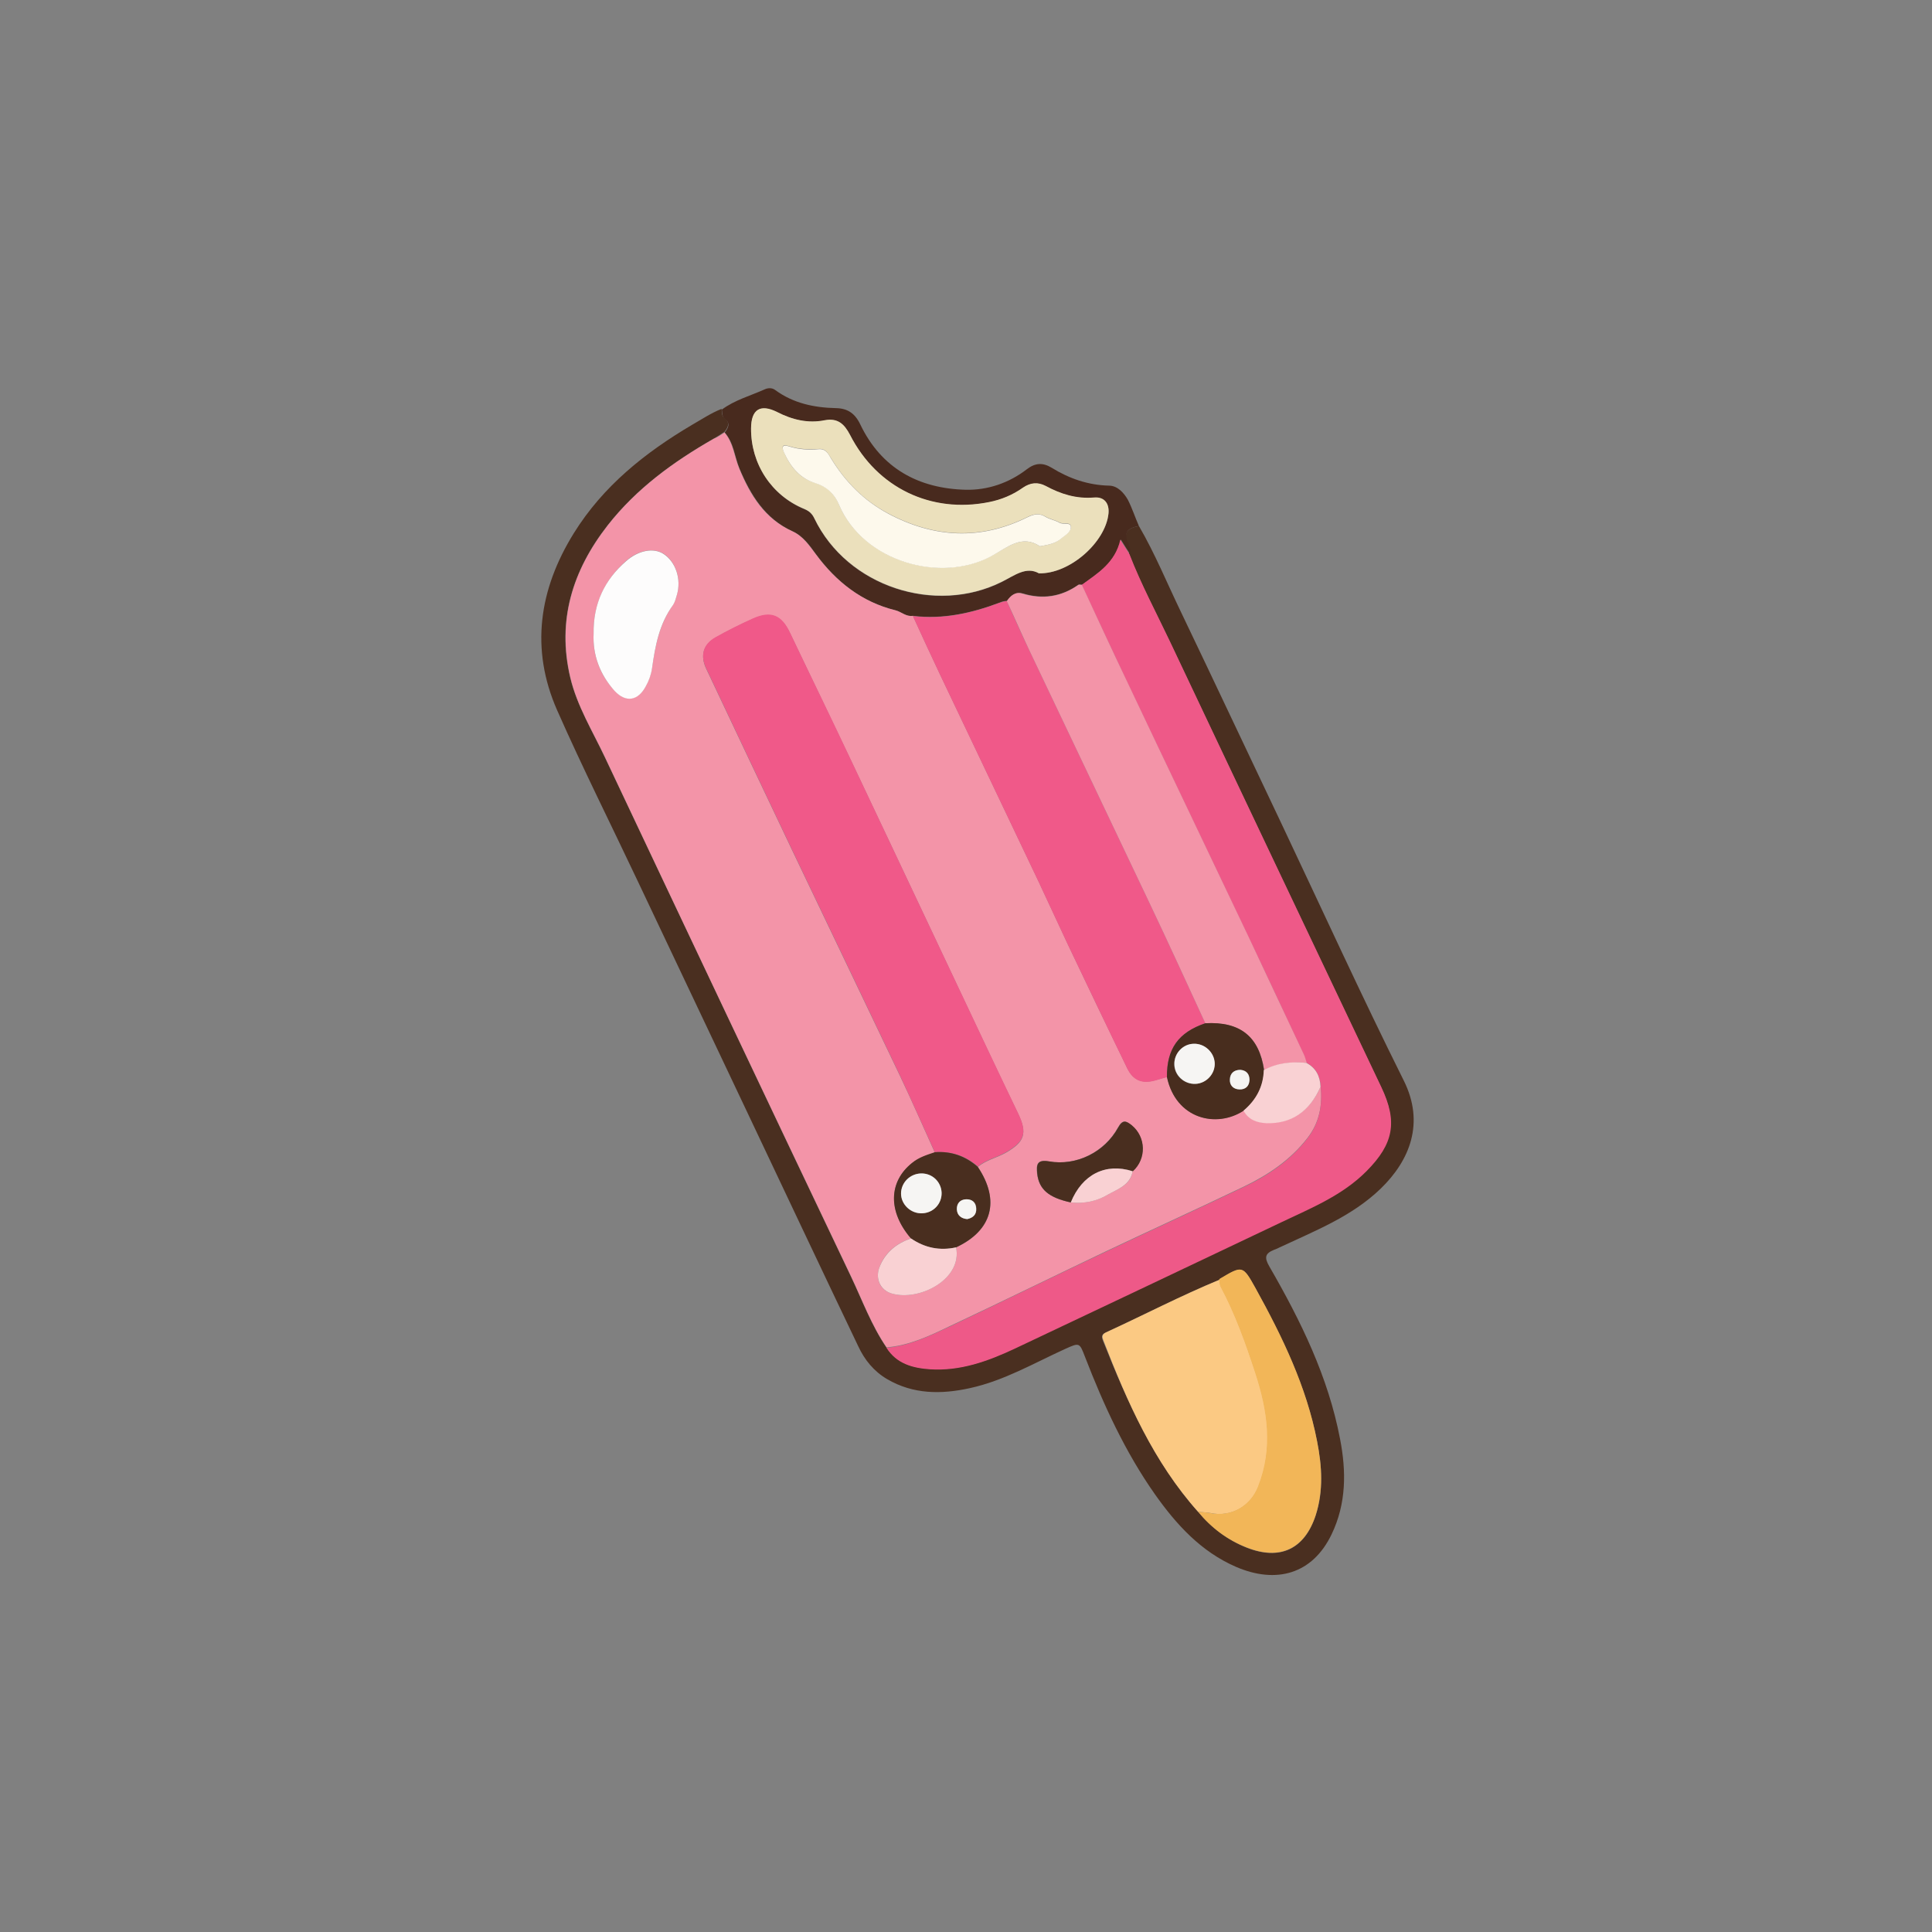 <?xml version="1.0" encoding="utf-8"?>
<!-- Generator: Adobe Illustrator 19.2.0, SVG Export Plug-In . SVG Version: 6.00 Build 0)  -->
<svg version="1.1" id="Calque_1" xmlns="http://www.w3.org/2000/svg" xmlns:xlink="http://www.w3.org/1999/xlink" x="0px" y="0px"
	 viewBox="0 0 800 800" style="enable-background:new 0 0 800 800;" xml:space="preserve">
<rect x="0" y="0" width="800" height="800" fill="#808080" stroke="none"/>
<style type="text/css">
	.st0{fill:none;}
	.st1{fill:#4A2F20;}
	.st2{fill:#482A1E;}
	.st3{fill:#F394A8;}
	.st4{fill:#EE5988;}
	.st5{fill:#FBC983;}
	.st6{fill:#F2B658;}
	.st7{fill:#F05989;}
	.st8{fill:#EBE0BC;}
	.st9{fill:#FDFCFC;}
	.st10{fill:#492E1F;}
	.st11{fill:#482D1E;}
	.st12{fill:#F9D1D3;}
	.st13{fill:#FDF9EC;}
	.st14{fill:#F6F5F3;}
</style>
<g>
	<g>
		<path class="st0" d="M203,400.5c0-89.5,0-179-0.1-268.5c0-3.4,0.7-4.1,4.1-4.1c129.7,0.1,259.3,0.1,389,0c3.4,0,4.1,0.7,4.1,4.1
			c-0.1,179.3-0.1,358.7,0,538c0,3.4-0.7,4.1-4.1,4.1c-129.7-0.1-259.3-0.1-389,0c-3.4,0-4.1-0.7-4.1-4.1
			C203,580.2,203,490.3,203,400.5z M471.6,217.8c-1.5-3.6-2.8-7.4-4.7-10.9c-1.6-2.9-4.2-5.8-7.6-5.8c-8.7-0.2-16.6-3-23.9-7.4
			c-3.8-2.4-7-2-10.3,0.6c-7.5,5.7-16.2,8.8-25.3,8.5c-19.6-0.5-35-8.9-43.7-27.1c-2.2-4.6-5.2-6.6-10-6.7c-9.1-0.2-17.7-2-25.2-7.5
			c-1.3-1-3-0.8-4.3-0.3c-6,2.6-12.4,4.4-17.8,8.4c-4.3,1.7-8.2,4.2-12.2,6.6c-19.5,11.5-37,25.4-49,44.9
			c-14.3,23.2-18.1,47.9-6.9,73.3c10.5,23.8,22.1,47.1,33.3,70.6c15.1,31.8,30.1,63.6,45.2,95.4c15.4,32.5,30.8,64.9,46.2,97.4
			c2.7,5.6,6.5,10.4,12,13.6c10.8,6.3,22.4,6.3,34.2,3.7c14.2-3.1,26.6-10.5,39.6-16.3c5.8-2.6,5.8-2.6,8.1,3.4
			c7.7,19.9,16.5,39.2,28.9,56.8c8.9,12.6,19,23.8,33.6,30.1c16.6,7.2,31.7,3,39.6-13.5c6.1-12.7,6-26,3.5-39.4
			c-4.9-25.8-16.4-49-29.3-71.5c-2.2-3.9-1.7-5.5,2-6.9c0.8-0.3,1.5-0.6,2.3-1c14.6-6.9,29.9-12.8,41.8-24.3
			c12.1-11.8,18.3-27.2,9.6-44.7c-17.4-35.2-33.8-70.9-50.6-106.3c-13.8-29.2-27.6-58.5-41.6-87.6
			C483.3,241.7,478.2,229.4,471.6,217.8z"/>
		<path class="st1" d="M471.6,217.8c6.7,11.5,11.7,23.8,17.5,35.8c14,29.2,27.7,58.4,41.6,87.6c16.8,35.5,33.1,71.2,50.6,106.3
			c8.7,17.5,2.5,33-9.6,44.7c-11.9,11.5-27.1,17.4-41.8,24.3c-0.7,0.4-1.5,0.7-2.3,1c-3.7,1.5-4.2,3.1-2,6.9
			c13,22.5,24.4,45.7,29.3,71.5c2.6,13.4,2.6,26.7-3.5,39.4c-7.9,16.5-22.9,20.7-39.6,13.5c-14.5-6.3-24.7-17.5-33.6-30.1
			c-12.3-17.5-21.2-36.9-28.9-56.8c-2.3-6-2.3-6-8.1-3.4c-13,5.9-25.4,13.2-39.6,16.3c-11.8,2.6-23.4,2.6-34.2-3.7
			c-5.5-3.2-9.4-8-12-13.6c-15.5-32.4-30.8-64.9-46.2-97.4c-15.1-31.8-30.1-63.6-45.2-95.4c-11.1-23.5-22.8-46.8-33.3-70.6
			c-11.2-25.4-7.5-50.1,6.9-73.3c12.1-19.5,29.5-33.4,49-44.9c4-2.3,7.9-4.9,12.2-6.6c0.2,1.3-0.1,2.8,1.1,3.7
			c2.6,2,1.6,3.9,0.1,5.8c-1.5,1-3,2-4.6,2.9c-16.6,9.5-31.9,20.6-43.8,35.8c-14.6,18.7-21.1,39.5-15.5,63.1
			c2.8,11.7,9.2,22.1,14.3,32.9c33.9,71.7,67.8,143.4,101.9,215c4.7,9.9,8.5,20.3,14.7,29.4c4.2,6.6,10.8,8.4,17.9,8.9
			c12.5,0.9,24-3.2,35-8.5c36.9-17.4,73.7-34.9,110.5-52.4c12.5-5.9,25.3-11.2,35.3-21.2c11.2-11.3,12.9-20.4,6.1-34.7
			c-29.2-61.5-58.4-123-87.5-184.5c-5.7-12-12-23.8-16.8-36.2c0.3-1.5-0.1-2.9-0.7-4.3C465.3,220.6,466.5,218.8,471.6,217.8z
			 M496.1,626c5.5,6.6,12.2,11.7,20.2,14.9c13.8,5.4,23.9,0.6,28.5-13.4c3.3-10.1,2.6-20.3,0.6-30.5c-4.4-22.8-14.4-43.4-25.5-63.5
			c-5.3-9.6-5.4-9.5-14.8-3.9c-0.1,0.1-0.2,0.3-0.3,0.4c-16,6.6-31.3,14.6-47,21.8c-2,0.9-1.6,2.1-1,3.6
			C466.9,580.6,477.7,605.4,496.1,626z"/>
		<path class="st2" d="M471.6,217.8c-5.1,1-6.2,2.8-4.4,7.3c0.6,1.4,1,2.8,0.7,4.3c-1.1-1.7-2.2-3.4-3.8-6
			c-2.2,9.6-9.4,13.9-16,18.7c-0.5,0-1.1-0.2-1.5,0c-7.2,5-14.8,6.1-23.2,3.6c-2.8-0.8-4.8,0.9-6.4,3.1c-1.2,0-2.2,0.3-3.3,0.8
			c-11.5,4.3-23.3,6.9-35.6,5.4c-2.8,0.5-4.8-1.7-7.3-2.3c-13.9-3.4-24.5-11.8-32.9-23.2c-2.7-3.7-5.3-7.5-9.7-9.5
			c-11.4-5.2-17.4-15.1-22-26c-2-4.9-2.3-10.6-6.1-14.9c1.5-2,2.5-3.8-0.1-5.8c-1.1-0.9-0.9-2.4-1.1-3.7c5.4-4,11.8-5.7,17.8-8.4
			c1.3-0.6,3-0.7,4.3,0.3c7.5,5.5,16.1,7.3,25.2,7.5c4.7,0.1,7.8,2.1,10,6.7c8.7,18.2,24.1,26.6,43.7,27.1
			c9.1,0.2,17.9-2.8,25.3-8.5c3.4-2.6,6.5-2.9,10.3-0.6c7.3,4.5,15.1,7.2,23.9,7.4c3.4,0.1,6,3,7.6,5.8
			C468.8,210.4,470,214.2,471.6,217.8z M430.2,237.4c12.8,0.3,27.6-12.9,28.8-24.7c0.4-4.2-1.7-7-6-6.6c-7.3,0.6-13.8-1.4-20-4.8
			c-3.2-1.8-6.3-1.4-9.4,0.7c-4.3,3-9,5-14.1,6c-23.9,4.8-46.2-5.8-57.5-27.8c-2.4-4.6-5.1-7.1-10.5-6.1c-7,1.4-13.5-0.3-19.7-3.4
			c-6.9-3.5-10.7-1.1-10.8,6.8c0,14.7,8.5,27.7,22,33.3c2.1,0.8,3.3,2,4.2,3.9c13.6,28.4,50.2,40,77.6,26.3
			C420.1,238.3,424.9,234.4,430.2,237.4z"/>
		<path class="st3" d="M300,179.1c3.7,4.3,4,9.9,6.1,14.9c4.5,11,10.5,20.8,22,26c4.4,2,7,5.9,9.7,9.5c8.4,11.4,19.1,19.8,32.9,23.2
			c2.5,0.6,4.5,2.8,7.3,2.3c3.8,8.3,7.6,16.6,11.5,24.8c13.5,28.4,27,56.7,40.5,85.1c4.1,8.7,8.1,17.5,12.2,26.2
			c8.1,17.1,16.3,34.2,24.6,51.3c2.5,5,6.3,6.4,11.6,4.9c1.6-0.5,3.2-0.9,4.8-1.4c3.7,17.4,20.5,21.4,31.8,13.9
			c2.1,3.7,5.5,5,9.5,5.1c10.3,0.3,17.9-4.8,22.4-15.1c0.7,7.8-0.5,15-5.6,21.5c-7,9-16.2,15.2-26.2,20c-19,9.1-38.1,17.8-57.1,26.8
			c-21.6,10.3-43,20.8-64.7,31c-8.3,4-16.7,8-26.2,8.8c-6.2-9.1-10-19.5-14.7-29.4c-34.1-71.6-68.1-143.3-101.9-215
			c-5.1-10.8-11.5-21.1-14.3-32.9c-5.6-23.6,0.9-44.4,15.5-63.1c11.9-15.2,27.2-26.3,43.8-35.8C297,181.1,298.5,180.1,300,179.1z
			 M443.4,497.9c5.4,0.6,10.7-0.5,15.3-3.2c4.1-2.4,9.4-3.9,10.3-9.7c5.8-5.1,5.5-14.2-0.5-19.1c-2.3-1.8-3.7-2.5-5.6,1
			c-5.6,10.2-17.3,16-28.6,14c-5.2-0.9-5.2,1.6-4.9,5C430.2,492.5,434.2,495.9,443.4,497.9z M377.2,512.8
			c-6.1,2.1-10.8,5.8-13.1,12.1c-1.7,4.6,0.3,9.3,5.1,10.7c11.3,3.4,29.4-5.9,26.7-19.1c15-7,18.3-19.4,9-33.3
			c3.4-2.8,7.7-3.7,11.5-5.8c7.9-4.5,9.1-8,5.2-16.2c-4.2-8.7-8.3-17.3-12.4-26c-18.8-39.8-37.5-79.6-56.4-119.4
			c-8.5-17.9-17.1-35.7-25.6-53.5c-3.6-7.5-7.9-9.4-15.5-6c-5.3,2.3-10.5,4.9-15.5,7.8c-5.1,2.9-6.3,7.5-3.8,12.8
			c11.9,25.2,23.8,50.4,35.8,75.6c14.8,31.1,29.7,62,44.5,93.1c5,10.5,9.6,21.1,14.4,31.7c-3.3,1.1-6.6,2.1-9.4,4.3
			C367.9,489.3,367.7,501.7,377.2,512.8z M245.8,262.4c-0.4,8.6,2.4,16.8,8.7,23.6c4.6,5,9.7,4.1,12.9-1.9c1.3-2.4,2.2-4.9,2.6-7.5
			c1.3-9.3,3.1-18.3,8.7-26.2c0.8-1.2,1.2-2.7,1.6-4.2c1.9-6.5-0.5-13.6-5.5-16.9c-4.1-2.6-10.4-1.6-15.6,3
			C250.4,240.2,245.6,249.9,245.8,262.4z"/>
		<path class="st4" d="M367.1,558.1c9.4-0.8,17.8-4.9,26.2-8.8c21.6-10.2,43.1-20.8,64.7-31c19-9,38.1-17.7,57.1-26.8
			c10.1-4.8,19.2-11,26.2-20c5.1-6.5,6.3-13.7,5.6-21.5c-0.3-4.3-1.9-7.8-5.9-9.9c-0.4-1.2-0.7-2.5-1.3-3.7
			c-7.5-16.1-15-32.2-22.7-48.3c-16.7-35.3-33.6-70.5-50.3-105.7c-6.3-13.3-12.5-26.8-18.8-40.2c6.6-4.8,13.8-9.1,16-18.7
			c1.6,2.6,2.7,4.3,3.8,6c4.8,12.4,11.1,24.2,16.8,36.2c29.1,61.6,58.3,123,87.5,184.5c6.8,14.3,5.1,23.4-6.1,34.7
			c-10,10.1-22.9,15.3-35.3,21.2c-36.8,17.5-73.7,35-110.5,52.4c-11.1,5.2-22.5,9.3-35,8.5C377.9,566.5,371.2,564.7,367.1,558.1z"/>
		<path class="st5" d="M496.1,626c-18.4-20.6-29.3-45.4-39.1-70.7c-0.6-1.5-1-2.7,1-3.6c15.7-7.2,31-15.2,47-21.8
			c0.2,1,0.1,2.1,0.6,2.9c6.1,11.4,10.4,23.6,14.4,35.8c5.1,15.6,7.4,31.1,1.1,47c-3.2,8.1-11.3,12.8-19.9,10.9
			C499.4,626.2,497.8,626.2,496.1,626z"/>
		<path class="st6" d="M496.1,626c1.6,0.2,3.3,0.2,4.9,0.5c8.7,1.8,16.7-2.8,19.9-10.9c6.3-15.9,4-31.4-1.1-47
			c-4-12.3-8.3-24.4-14.4-35.8c-0.4-0.8-0.4-1.9-0.6-2.9c0.1-0.1,0.2-0.3,0.3-0.4c9.4-5.6,9.5-5.6,14.8,3.9
			c11.1,20.1,21.1,40.7,25.5,63.5c2,10.2,2.6,20.4-0.6,30.5c-4.6,14-14.7,18.8-28.5,13.4C508.3,637.7,501.6,632.7,496.1,626z"/>
		<path class="st7" d="M483.2,446c-1.6,0.5-3.2,0.9-4.8,1.4c-5.3,1.5-9.1,0.2-11.6-4.9c-8.3-17-16.4-34.2-24.6-51.3
			c-4.1-8.7-8.1-17.5-12.2-26.2c-13.5-28.4-27-56.7-40.5-85.1c-3.9-8.2-7.7-16.5-11.5-24.8c12.4,1.5,24.2-1.1,35.6-5.4
			c1.1-0.4,2.2-0.7,3.3-0.8c3,6.6,5.9,13.3,9.1,19.9c16.5,34.8,33.1,69.5,49.6,104.3c8,16.8,15.7,33.7,23.5,50.6
			C487.9,427.5,483.1,434.3,483.2,446z"/>
		<path class="st3" d="M499.1,423.7c-7.8-16.9-15.5-33.8-23.5-50.6c-16.5-34.8-33.1-69.5-49.6-104.3c-3.1-6.6-6-13.3-9.1-19.9
			c1.5-2.2,3.5-4,6.4-3.1c8.3,2.5,16,1.5,23.2-3.6c0.3-0.2,1,0,1.5,0c6.2,13.4,12.4,26.8,18.8,40.2c16.7,35.3,33.6,70.5,50.3,105.7
			c7.6,16.1,15.1,32.2,22.7,48.3c0.6,1.2,0.9,2.5,1.3,3.7c-6.1-0.5-12,0.1-17.6,3C521.3,429.2,513.5,423,499.1,423.7z"/>
		<path class="st8" d="M430.2,237.4c-5.3-3-10.1,0.9-15.4,3.5c-27.4,13.7-63.9,2.1-77.6-26.3c-0.9-1.9-2.1-3-4.2-3.9
			c-13.6-5.6-22.1-18.6-22-33.3c0-7.9,3.8-10.3,10.8-6.8c6.2,3.2,12.8,4.8,19.7,3.4c5.4-1,8.1,1.5,10.5,6.1
			c11.2,21.9,33.6,32.6,57.5,27.8c5.1-1,9.9-3,14.1-6c3.1-2.1,6.1-2.4,9.4-0.7c6.3,3.4,12.7,5.4,20,4.8c4.3-0.4,6.4,2.5,6,6.6
			C457.8,224.5,443,237.7,430.2,237.4z M430.6,226.2c3.6-0.6,6.4-1.2,8.6-3.1c1.7-1.5,4.5-2.8,4.2-5.2c-0.2-1.9-3.2-0.7-4.8-1.6
			c-1.7-1-3.8-1.3-5.5-2.3c-2.7-1.6-4.8-1.3-7.7,0.1c-19.4,9.6-38.6,8.6-57.6-1.5c-10.2-5.4-17.8-13.2-23.7-22.9
			c-1.2-1.9-2.2-4.1-5.2-3.8c-4.1,0.3-8.3,0.1-12.3-1.2c-2.9-0.9-2.9,0.4-2,2.5c2.6,6,6.5,10.9,13.1,12.8c4.7,1.4,7.8,4.4,9.6,8.7
			c10.1,24,42.4,32.9,63.4,21.4C417.2,226.6,423.2,221.2,430.6,226.2z"/>
		<path class="st7" d="M387.1,477.1c-4.8-10.6-9.5-21.2-14.4-31.7c-14.8-31.1-29.7-62.1-44.5-93.1c-12-25.2-23.9-50.4-35.8-75.6
			c-2.5-5.3-1.3-9.9,3.8-12.8c5-2.8,10.2-5.4,15.5-7.8c7.6-3.4,12-1.5,15.5,6c8.5,17.9,17.2,35.6,25.6,53.5
			c18.8,39.8,37.6,79.6,56.4,119.4c4.1,8.7,8.3,17.4,12.4,26c3.9,8.1,2.7,11.7-5.2,16.2c-3.7,2.1-8.1,3-11.5,5.8
			C399.8,478.6,393.9,476.6,387.1,477.1z"/>
		<path class="st9" d="M245.8,262.4c-0.2-12.6,4.6-22.3,13.4-30c5.2-4.6,11.5-5.7,15.6-3c5,3.3,7.4,10.4,5.5,16.9
			c-0.4,1.4-0.8,3-1.6,4.2c-5.7,7.8-7.4,16.9-8.7,26.2c-0.4,2.7-1.3,5.2-2.6,7.5c-3.2,6-8.2,6.9-12.9,1.9
			C248.3,279.2,245.4,271.1,245.8,262.4z"/>
		<path class="st10" d="M387.1,477.1c6.8-0.5,12.7,1.6,17.8,6.1c9.3,13.9,6,26.3-9,33.3c-6.8,1.5-13,0.2-18.7-3.7
			c-9.6-11.1-9.3-23.5,0.5-31.3C380.5,479.2,383.8,478.2,387.1,477.1z M389.9,493.9c-0.1-4.5-3.9-8.1-8.5-8
			c-4.5,0.1-8.2,3.8-8.3,8.3c0,4.6,4.1,8.5,8.8,8.2C386.5,502.2,390,498.4,389.9,493.9z M400.5,504.8c2.4-0.5,3.9-1.9,3.8-4.4
			s-1.7-3.9-4.2-3.8c-2.6,0.1-4,1.8-3.8,4.2C396.4,503.3,398.1,504.6,400.5,504.8z"/>
		<path class="st11" d="M499.1,423.7c14.4-0.8,22.3,5.5,24.3,19.4c-0.2,6.9-3.2,12.4-8.4,16.8c-11.3,7.4-28.1,3.5-31.8-13.9
			C483.1,434.3,487.9,427.5,499.1,423.7z M494.4,432.2c-4.5,0.1-8.2,3.9-8.2,8.4c0,4.7,4.1,8.5,8.8,8.2c4.5-0.2,8.1-4.2,7.9-8.6
			C502.8,435.8,498.9,432.1,494.4,432.2z M513.6,443c-2.7,0-4.3,1.5-4.4,3.9s1.3,4.1,3.9,4.2c2.6,0.1,4.1-1.4,4.2-3.9
			C517.5,444.8,516.2,443.2,513.6,443z"/>
		<path class="st10" d="M443.4,497.9c-9.2-2-13.2-5.4-13.9-12c-0.3-3.4-0.3-5.9,4.9-5c11.3,2,23-3.8,28.6-14c1.9-3.4,3.3-2.8,5.6-1
			c6,4.9,6.2,13.9,0.5,19.1C457.9,481.4,448.1,486.3,443.4,497.9z"/>
		<path class="st12" d="M514.9,459.9c5.2-4.4,8.2-9.9,8.4-16.8c5.5-3,11.4-3.6,17.6-3c4,2.1,5.7,5.5,5.9,9.9
			c-4.5,10.3-12.1,15.4-22.4,15.1C520.4,464.9,517,463.7,514.9,459.9z"/>
		<path class="st12" d="M377.2,512.8c5.7,3.9,11.9,5.2,18.7,3.7c2.7,13.2-15.3,22.5-26.7,19.1c-4.7-1.4-6.8-6.1-5.1-10.7
			C366.5,518.6,371.2,514.9,377.2,512.8z"/>
		<path class="st12" d="M443.4,497.9c4.7-11.6,14.4-16.5,25.6-12.9c-1,5.8-6.3,7.4-10.3,9.7C454.2,497.4,448.9,498.5,443.4,497.9z"
			/>
		<path class="st13" d="M430.6,226.2c-7.4-5-13.4,0.4-19.9,4c-21,11.5-53.3,2.6-63.4-21.4c-1.8-4.3-5-7.3-9.6-8.7
			c-6.5-2-10.4-6.8-13.1-12.8c-0.9-2-0.8-3.4,2-2.5c4,1.3,8.2,1.6,12.3,1.2c3-0.3,4.1,1.9,5.2,3.8c5.9,9.7,13.6,17.5,23.7,22.9
			c19,10.1,38.2,11.1,57.6,1.5c2.9-1.4,5-1.8,7.7-0.1c1.7,1,3.8,1.3,5.5,2.3c1.6,1,4.5-0.3,4.8,1.6c0.3,2.4-2.5,3.7-4.2,5.2
			C437,225,434.2,225.6,430.6,226.2z"/>
		<path class="st14" d="M389.9,493.9c0.1,4.6-3.4,8.3-8,8.5c-4.7,0.2-8.8-3.6-8.8-8.2c0-4.5,3.7-8.2,8.3-8.3
			C386,485.8,389.7,489.3,389.9,493.9z"/>
		<path class="st14" d="M400.5,504.8c-2.5-0.2-4.2-1.6-4.3-4c-0.1-2.4,1.3-4.1,3.8-4.2s4.1,1.3,4.2,3.8
			C404.4,502.9,402.9,504.3,400.5,504.8z"/>
		<path class="st14" d="M494.4,432.2c4.5-0.1,8.4,3.6,8.6,8c0.2,4.5-3.5,8.4-7.9,8.6c-4.8,0.2-8.8-3.6-8.8-8.2
			C486.2,436.1,489.9,432.2,494.4,432.2z"/>
		<path class="st14" d="M513.6,443c2.5,0.2,3.8,1.8,3.8,4.2c-0.1,2.5-1.6,4-4.2,3.9c-2.6-0.1-4.1-1.8-3.9-4.2
			C509.4,444.5,510.9,443,513.6,443z"/>
	</g>
</g>
</svg>
